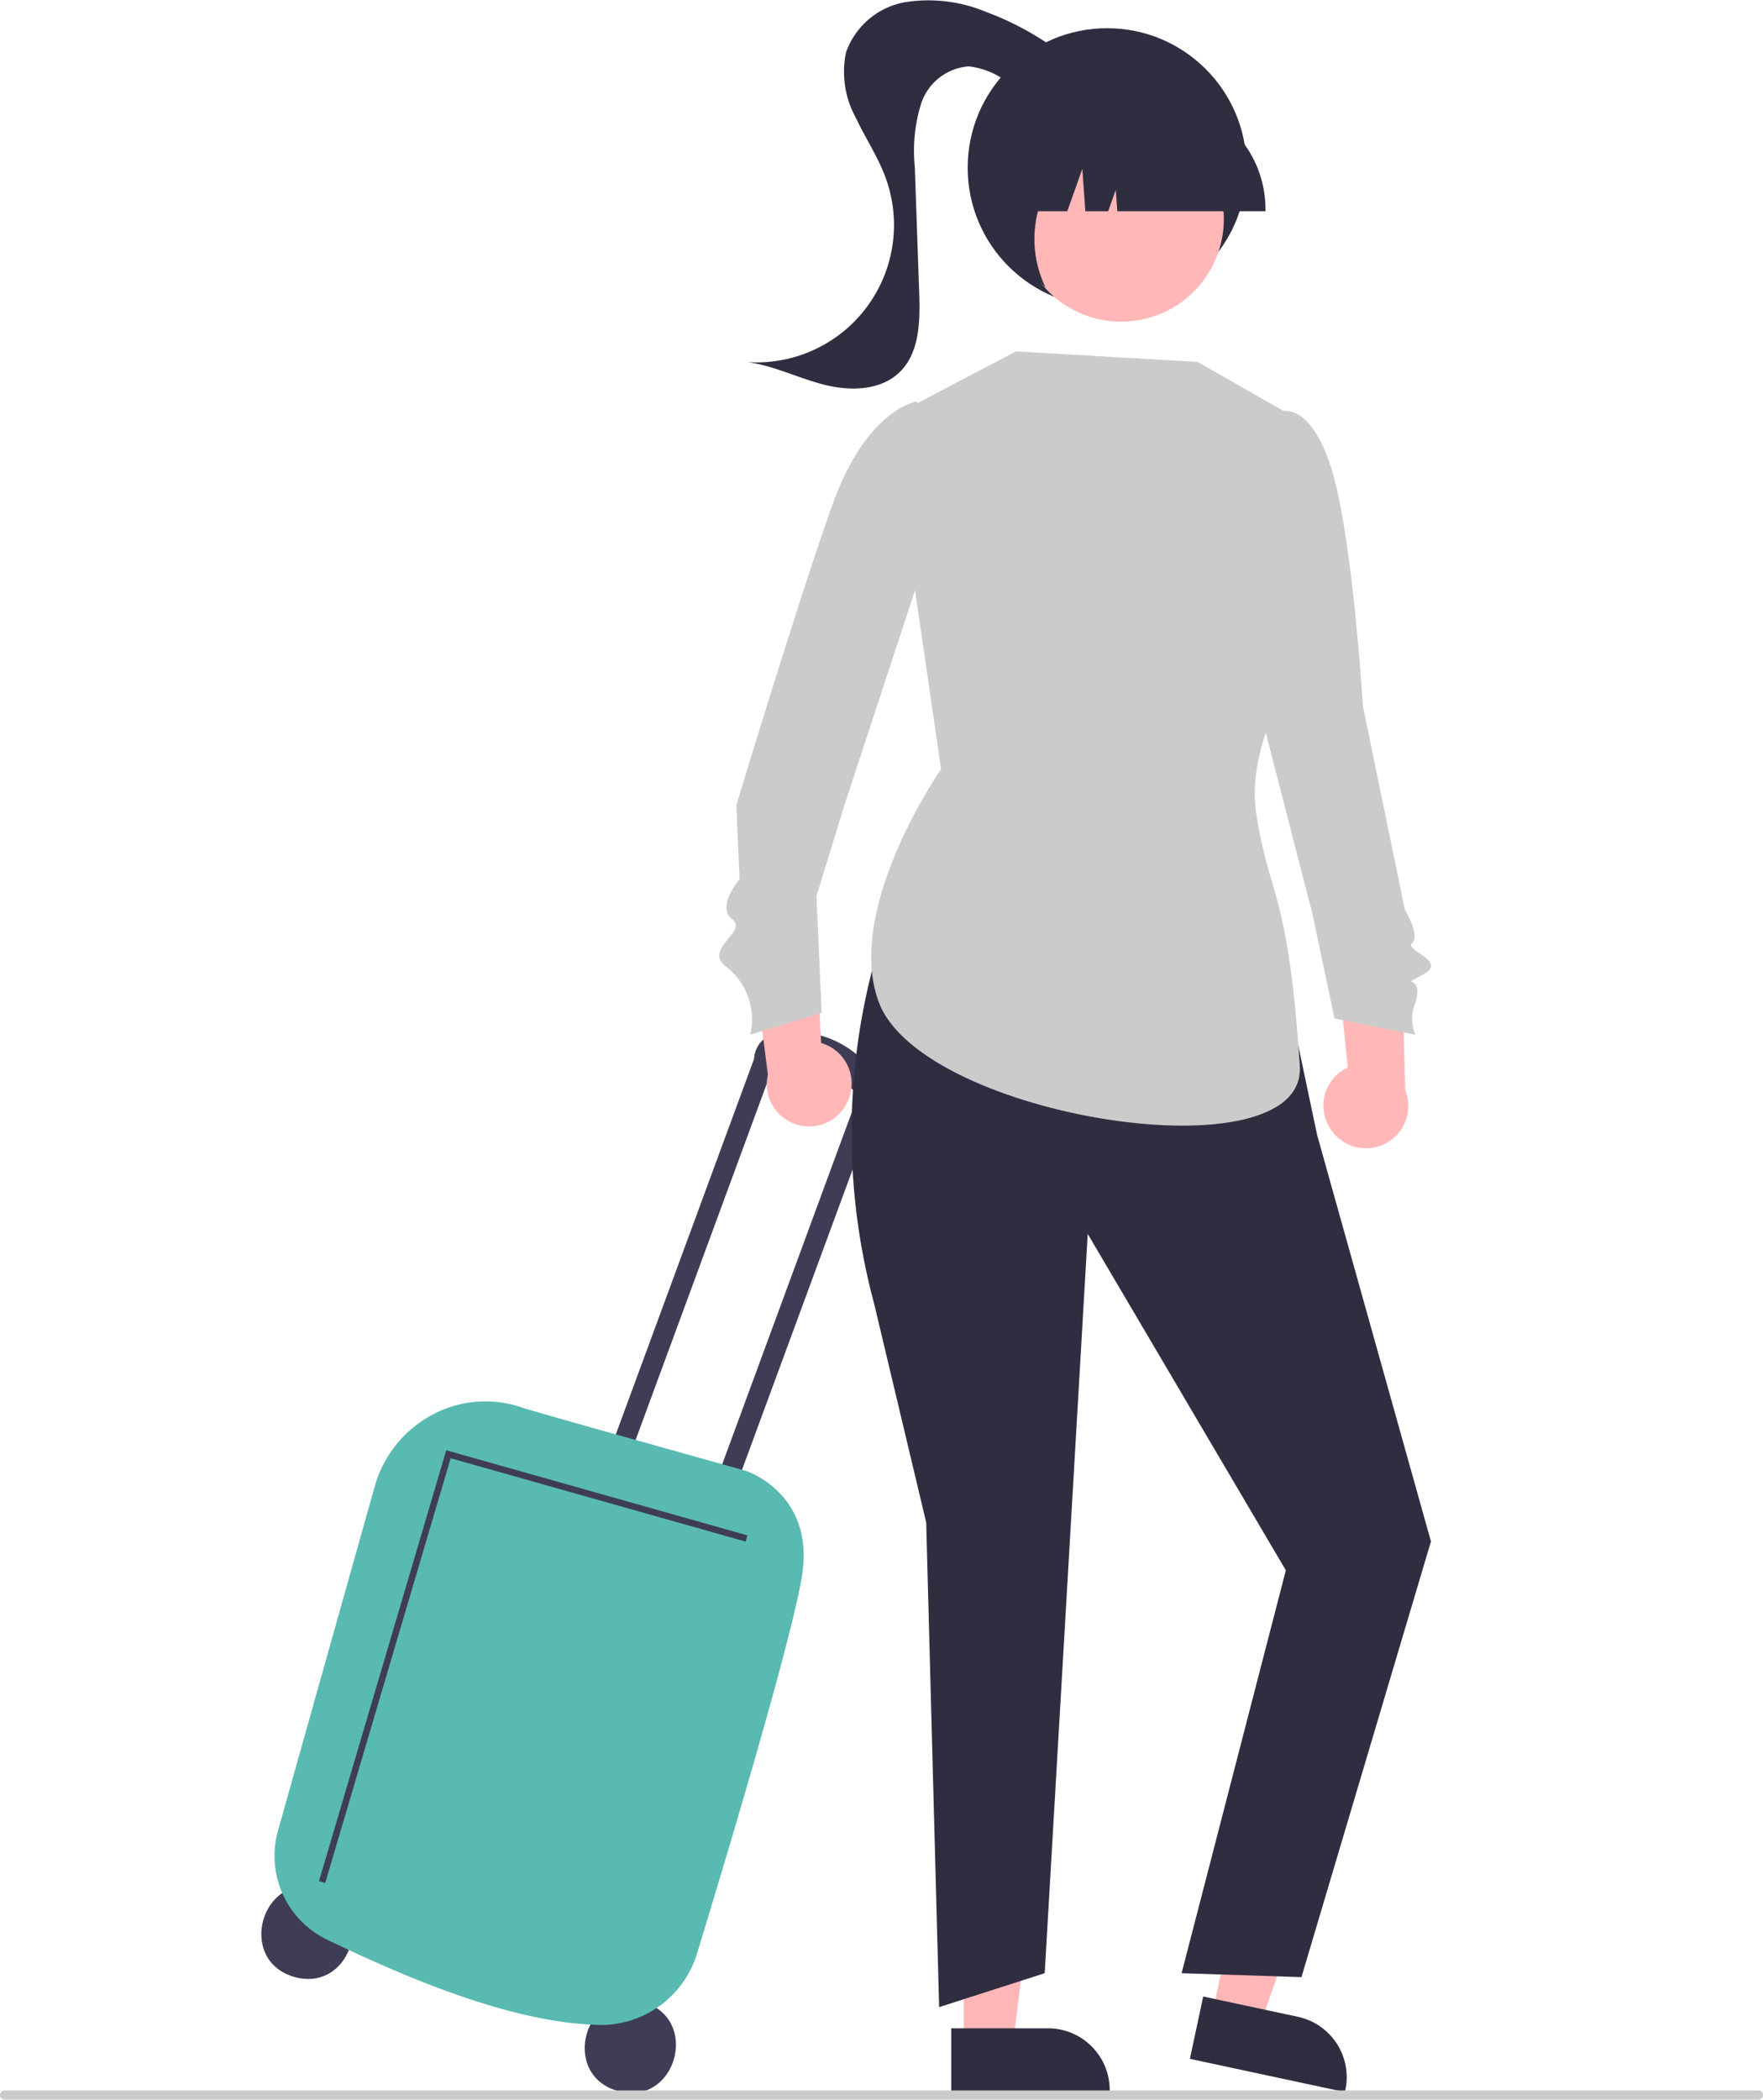 <svg id="Grupo_76562" data-name="Grupo 76562" xmlns="http://www.w3.org/2000/svg" width="154.431" height="183.866" viewBox="0 0 154.431 183.866">
  <path id="Trazado_12152" data-name="Trazado 12152" d="M193.759,705.623c-5.109-1.411-7.289,6.347-2.193,7.8C196.675,714.838,198.855,707.08,193.759,705.623Z" transform="translate(-165.775 -540.298)" fill="#3f3d56"/>
  <path id="Trazado_12153" data-name="Trazado 12153" d="M264.01,730.388c-5.109-1.411-7.289,6.347-2.193,7.8C266.926,739.6,269.106,731.844,264.01,730.388Z" transform="translate(-207.699 -555.078)" fill="#3f3d56"/>
  <path id="Trazado_12154" data-name="Trazado 12154" d="M277.82,523.025l-.079-.022-13.159,35.727-1.735-.488L276.1,522.259h0a2.434,2.434,0,0,1,2.035-2.275,8.763,8.763,0,0,1,9.249,4.8l-.026.039L273.9,561.349l-1.735-.488,13.058-35.451C281.252,521.478,277.82,523.025,277.82,523.025Z" transform="translate(-210.045 -429.539)" fill="#3f3d56"/>
  <path id="Trazado_12155" data-name="Trazado 12155" d="M220.049,654.807c-7.757-.118-17.349-4.31-23.889-7.452a8.152,8.152,0,0,1-4.32-9.571l8.476-30.156a10.244,10.244,0,0,1,5.088-6.276,9.809,9.809,0,0,1,7.827-.6c.3.136,8.537,2.441,13.986,3.966,3.205.9,5.522,1.545,5.677,1.6.128.042,5.889,2.022,4.867,8.981-.785,5.345-6.711,25.042-9.223,33.262a8.816,8.816,0,0,1-8.359,6.253Z" transform="translate(-167.485 -477.487)" fill="#58bab0"/>
  <path id="Trazado_12156" data-name="Trazado 12156" d="M69.845,500.58l10.989-37.194,25.841,7.3.154-.546-26.381-7.455-.079.269L69.3,500.419Z" transform="translate(-41.358 -335.687)" fill="#3f3d56"/>
  <path id="Trazado_12163" data-name="Trazado 12163" d="M303.437,508.2a3.685,3.685,0,0,0-2.29-5.165l-.708-13.074-5.469,4.048,1.511,11.8a3.7,3.7,0,0,0,6.956,2.4Z" transform="translate(-229.216 -411.698)" fill="#ffb7b7"/>
  <path id="Trazado_12164" data-name="Trazado 12164" d="M420.063,513.874a3.685,3.685,0,0,1,1.466-5.456l-1.316-13.027,6.028,3.156.325,11.887a3.7,3.7,0,0,1-6.5,3.44Z" transform="translate(-303.471 -414.937)" fill="#ffb7b7"/>
  <path id="Trazado_12165" data-name="Trazado 12165" d="M209.374,567.129h4.306l2.049-16.611h-6.356Z" transform="translate(-124.951 -388.103)" fill="#ffb7b7"/>
  <path id="Trazado_12166" data-name="Trazado 12166" d="M338.545,736.367h8.482a5.405,5.405,0,0,1,5.4,5.4v.176H338.545Z" transform="translate(-255.221 -558.748)" fill="#2f2e41"/>
  <path id="Trazado_12167" data-name="Trazado 12167" d="M263.319,561.26l4.211.9,5.484-15.814-6.215-1.331Z" transform="translate(-157.145 -384.82)" fill="#ffb7b7"/>
  <path id="Trazado_12168" data-name="Trazado 12168" d="M391.55,729.46l8.293,1.777h0A5.405,5.405,0,0,1,404,737.655l-.037.172-13.578-2.909Z" transform="translate(-286.155 -554.626)" fill="#2f2e41"/>
  <path id="Trazado_12169" data-name="Trazado 12169" d="M318.956,504.094a57.472,57.472,0,0,0-.095,30.174l4.567,19.182,1.133,42.444,9.248-2.969,3.768-64.739,17.355,29.458L345.8,592.925l10.5.343,11.343-38.155-9.973-35.6-1.827-8.678Z" transform="translate(-242.298 -420.131)" fill="#2f2e41"/>
  <path id="Trazado_12170" data-name="Trazado 12170" d="M358.949,378.341l-9.2-5.243-15.914-.92-11.039,5.8,4.486,30.777s-8.556,12.28-5.437,20.461c3.85,10.1,37.517,15.366,36.859,5.511-1.039-15.552-2.644-14.479-3.821-22.106-1.291-8.368,7.744-19.1,7.744-19.1Z" transform="translate(-244.847 -341.405)" fill="#cbcbcb"/>
  <path id="Trazado_12171" data-name="Trazado 12171" d="M306.491,387.5l-1.025-4.444s-4.375.566-7.406,9.034-8.421,26.318-8.421,26.318l.281,6.485s-2.077,2.4-.644,3.5-2.588,2.582-.552,4.14a5.844,5.844,0,0,1,2.134,5.979l6.255-1.932-.46-10.211,2.478-8.049,6.623-20.146Z" transform="translate(-225.137 -347.898)" fill="#cbcbcb"/>
  <path id="Trazado_12172" data-name="Trazado 12172" d="M406.3,389.473l1.393-4.31s2.566-1.05,4.46,4.867,2.793,20.893,2.793,20.893l3.68,17.85s1.375,2.273.644,2.925,3.211,1.568.92,2.775.2-.26-.658,2.492a3.538,3.538,0,0,0,.015,2.758l-7.083-1.425-1.932-9.15-4.382-17.012Z" transform="translate(-295.566 -349.111)" fill="#cbcbcb"/>
  <circle id="Elipse_383" data-name="Elipse 383" cx="12.216" cy="12.216" r="12.216" transform="translate(84.764 2.47)" fill="#2f2e41"/>
  <path id="Trazado_12173" data-name="Trazado 12173" d="M324.518,302.943a25.616,25.616,0,0,0-9.32-6.027,13.112,13.112,0,0,0-7.06-.876,6.729,6.729,0,0,0-5.24,4.414,8.331,8.331,0,0,0,.851,5.7c.834,1.779,1.947,3.428,2.621,5.273a12.036,12.036,0,0,1-12.111,16.14c2.314.31,4.447,1.4,6.709,1.977s4.932.54,6.613-1.081c1.779-1.715,1.814-4.5,1.728-6.971l-.384-11.01a13.986,13.986,0,0,1,.554-5.55,4.766,4.766,0,0,1,4.152-3.261,6.811,6.811,0,0,1,3.814,1.72,7.792,7.792,0,0,0,3.757,1.879c1.414.126,3.028-.92,2.922-2.336Z" transform="translate(-228.792 -295.859)" fill="#2f2e41"/>
  <circle id="Elipse_384" data-name="Elipse 384" cx="8.993" cy="8.993" r="8.993" transform="translate(86.005 22.754) rotate(-61.337)" fill="#ffb7b7"/>
  <path id="Trazado_12174" data-name="Trazado 12174" d="M375.4,327.1H362.41l-.133-1.864-.666,1.864h-2l-.264-3.7-1.32,3.7H354.16v-.183a9.714,9.714,0,0,1,9.7-9.7h1.831a9.714,9.714,0,0,1,9.7,9.7Z" transform="translate(-264.539 -308.603)" fill="#2f2e41"/>
  <path id="Trazado_12175" data-name="Trazado 12175" d="M350.823,335.773l-4.742-4.747-.8-10.508h10.467l-.259.259C351.884,324.377,347.992,329.661,350.823,335.773Z" transform="translate(-259.241 -310.575)" fill="#2f2e41"/>
  <path id="Trazado_12176" data-name="Trazado 12176" d="M285.923,750.665H132.3a.4.4,0,1,1,0-.806H285.923a.4.4,0,1,1,0,.806Z" transform="translate(-131.895 -566.8)" fill="#cbcbcb"/>
</svg>
